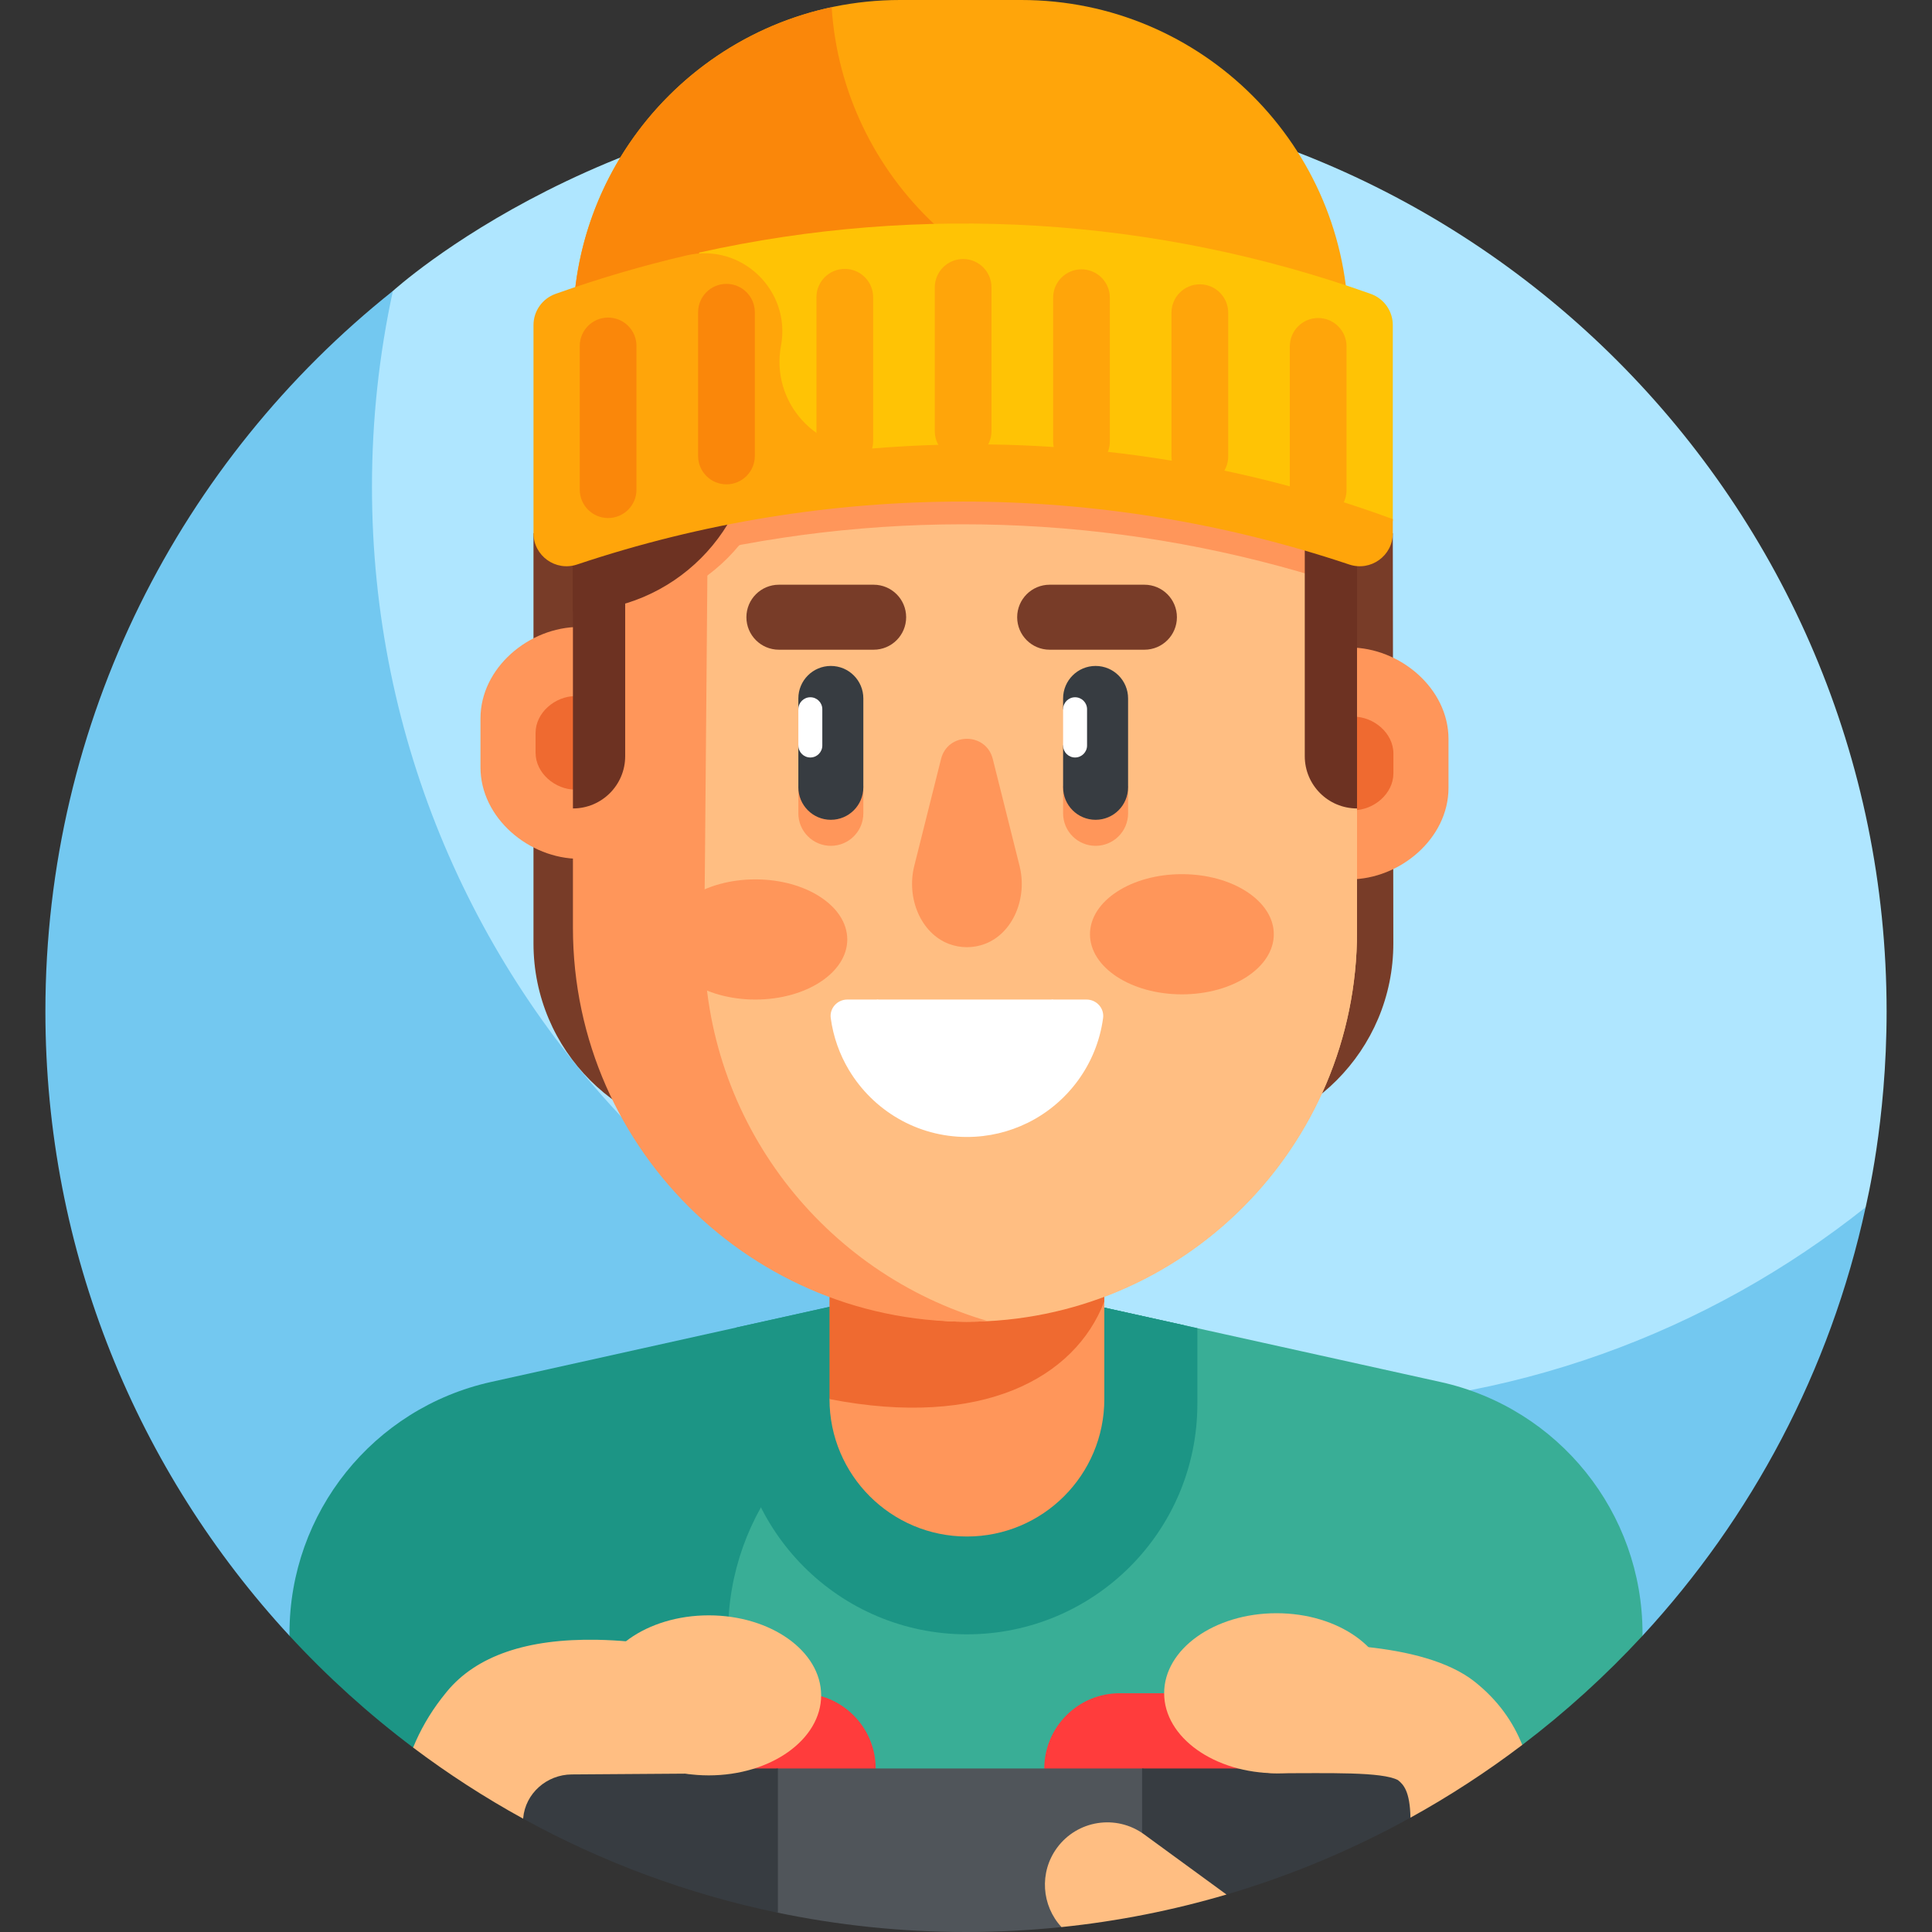 <svg id="Layer_1" enable-background="new 0 0 511 511" height="512" viewBox="0 0 511 511" width="512" xmlns="http://www.w3.org/2000/svg"><rect x="0" y="0" width="511" height="511" fill="#333333" stroke="none"/><g><g><path d="m255.5 24.013c-93.703 0-151.425 52.854-151.583 52.943 0 0-2.4 2.995-2.848 4.987-3.646 16.184-7.052 37.873-7.052 53.701 0 134.478 113.404 243.467 247.882 243.467 51.784 0 109.398-24.819 147.957-54.66.863-.668 3.599-5.153 3.599-5.153.17-1.038 5.539-22.417 5.539-51.791-.001-134.478-109.016-243.494-243.494-243.494z" fill="#afe6ff"/><path d="m341.877 372.237c-134.478 0-243.494-109.016-243.494-243.493 0-17.775 1.917-35.094 5.533-51.787-55.999 44.612-91.91 113.388-91.91 190.55 0 63.732 24.485 121.746 64.562 165.147l357.862-.002c28.815-31.185 49.633-70.009 59.023-113.354-41.592 33.13-94.267 52.939-151.576 52.939z" fill="#73c8f0"/></g><g><g><path d="m317.339 300.72h-125.048c-28.27 0-51.188-22.918-51.188-51.188v-108.505h227.283l.14 108.439c.037 28.296-22.891 51.254-51.187 51.254z" fill="#783c28"/></g><g><g><g><path d="m356.924 232.587-3.269-26.007 3.269-35.324c13.361 0 26.193 10.832 26.193 24.193v12.946c0 13.361-12.832 24.192-26.193 24.192z" fill="#ff965a"/></g></g></g><g><g><g><path d="m357.975 214.298-1.319-10.496 1.319-14.256c5.392 0 10.571 4.371 10.571 9.764v5.224c-.001 5.392-5.179 9.764-10.571 9.764z" fill="#ef6a30"/></g></g></g><g><g><g><path d="m153.277 227.151 3.269-26.007-3.269-35.324c-13.361 0-26.193 10.832-26.193 24.193v12.946c0 13.361 12.832 24.192 26.193 24.192z" fill="#ff965a"/></g></g></g><g><g><g><path d="m152.226 208.861 1.319-10.496-1.319-14.256c-5.392 0-10.571 4.371-10.571 9.764v5.224c0 5.393 5.179 9.764 10.571 9.764z" fill="#ef6a30"/></g></g></g><path d="m381.086 365.547-125.856-27.85c-36.842 8.177-63.058 40.85-63.058 78.589v14.142c0 37.436 34.165 65.566 70.905 58.381l139.55-27.291c11.426-8.671 22.071-18.333 31.805-28.867v-.665c-.001-31.916-22.184-59.543-53.346-66.439z" fill="#39ae96"/><path d="m255.23 337.697-125.358 27.824c-31.142 6.912-53.302 34.53-53.302 66.43v.702c9.977 10.805 20.921 20.704 32.694 29.56l83.313 1.836v-32.098c0-31.9 22.16-59.518 53.302-66.43l67.442-14.969z" fill="#1c9585"/><g><path d="m255.741 432.268c33.664 0 60.953-27.29 60.953-60.953v-20.016l-61.464-13.601-60.443 13.416v20.202c0 33.662 27.29 60.952 60.954 60.952z" fill="#1c9585"/></g><g><g><g><path d="m255.741 406.395c-20.073 0-36.344-16.272-36.344-36.344l22.681-50.938 50.007-30.468v81.406c0 20.072-16.272 36.344-36.344 36.344z" fill="#ff965a"/></g></g></g><g><g><g><path d="m354.335 161.127c0-33.168-21.278-63.497-54.445-63.497h-88.298c-9.464 0-18.132 2.477-25.694 6.777v175.309c0 38.263 30.776 69.577 69.038 69.867.268.002.537.003.805.003 56.987 0 103.183-46.197 103.183-103.183v-32.575z" fill="#ffbe82"/></g></g></g><g><path d="m219.396 288.645v81.406c40.413 7.849 64.954-5.603 72.689-25.837v-55.569z" fill="#ef6a30"/></g><g><g><g><path d="m354.335 161.127c0-33.168-21.278-63.497-54.445-63.497h-88.298c-9.464 0-18.132 2.477-25.694 6.777v175.309c0 38.263 30.776 69.577 69.038 69.867.268.002.537.003.805.003 56.987 0 103.183-46.197 103.183-103.183v-32.575z" fill="#ffbe82"/></g></g></g><g><g><g><path d="m211.159 207.845v7.276c0 4.746 3.848 8.594 8.594 8.594s8.594-3.848 8.594-8.594v-7.276z" fill="#ff965a"/></g></g></g><g><g><g><path d="m281.182 207.845v7.276c0 4.746 3.848 8.594 8.594 8.594s8.594-3.848 8.594-8.594v-7.276z" fill="#ff965a"/></g></g></g><g><g><g><path d="m219.752 216.831c-4.746 0-8.594-3.848-8.594-8.594v-11.055l3.168-4.797-3.168-4.797v-2.855c0-4.746 3.848-8.594 8.594-8.594s8.594 3.848 8.594 8.594v23.504c0 4.747-3.848 8.594-8.594 8.594z" fill="#373c41"/></g></g></g><g><g><g><path d="m289.776 216.831c-4.746 0-8.594-3.848-8.594-8.594v-11.055l3.168-4.797-3.168-4.797v-2.855c0-4.746 3.848-8.594 8.594-8.594s8.594 3.848 8.594 8.594v23.504c0 4.747-3.848 8.594-8.594 8.594z" fill="#373c41"/></g></g></g><g><path d="m186.243 249.359c.082-1.867 1.248-145.479 1.248-145.479-19.352 9.079-33.681 31.219-33.681 54.974l-2.273 54.974v31.554c0 59.555 49.9 107.227 109.797 104.054-43.381-12.598-75.091-52.632-75.091-100.077z" fill="#ff965a"/></g><g><g><g><g><path d="m231.075 171.843h-25.062c-4.746 0-8.594-3.848-8.594-8.594 0-4.746 3.848-8.594 8.594-8.594h25.062c4.746 0 8.594 3.848 8.594 8.594 0 4.746-3.848 8.594-8.594 8.594z" fill="#783c28"/></g></g></g></g><g><g><g><g><path d="m302.691 171.843h-25.062c-4.746 0-8.594-3.848-8.594-8.594 0-4.746 3.848-8.594 8.594-8.594h25.062c4.746 0 8.594 3.848 8.594 8.594 0 4.746-3.848 8.594-8.594 8.594z" fill="#783c28"/></g></g></g></g><g><path d="m287.385 264.375h-8.849l-23.305 4.838-23.305-4.838h-7.828c-2.626 0-4.724 2.292-4.374 4.895.67 4.979 2.349 9.638 4.823 13.766l47.189 13.984c10.657-5.231 18.378-15.528 20.023-27.75.35-2.602-1.748-4.895-4.374-4.895z" fill="#fff"/></g><g><g><g><path d="m241.816 229.031c-2.136 8.531 1.746 17.824 9.171 20.625 1.494.564 3.092.869 4.754.869 1.661 0 3.26-.305 4.754-.869 7.425-2.801 11.308-12.094 9.171-20.625l-7.082-28.282c-1.783-7.12-11.902-7.12-13.685 0z" fill="#ff965a"/></g></g></g><g><path d="m192.113 78.83c9.4 30.273 37.629 52.258 70.993 52.258.141 0 .281-.005.422-.005l.006.005h83.429v-52.258z" fill="#ff965a"/></g><g><path d="m214.327 200.351c-1.75 0-3.168-1.418-3.168-3.168v-9.594c0-1.75 1.418-3.168 3.168-3.168 1.75 0 3.168 1.418 3.168 3.168v9.594c0 1.75-1.419 3.168-3.168 3.168z" fill="#fff"/></g><g><path d="m284.35 200.351c-1.75 0-3.168-1.418-3.168-3.168v-9.594c0-1.75 1.418-3.168 3.168-3.168 1.75 0 3.168 1.418 3.168 3.168v9.594c0 1.75-1.418 3.168-3.168 3.168z" fill="#fff"/></g><g><path d="m224.55 283.033c6.351 10.593 17.941 17.686 31.19 17.686 5.74 0 11.166-1.335 15.992-3.704-2.075-13.015-13.347-22.963-26.946-22.963-8.026 0-15.242 3.466-20.236 8.981z" fill="#fff"/></g><g><path d="m273.409 274.052h-36.357c-2.831 0-5.127-2.295-5.127-5.127v-4.55h46.611v4.55c-.001 2.832-2.296 5.127-5.127 5.127z" fill="#fff"/></g><g><path d="m206.416 44.189h-16.091c-17.557 0-31.789 14.232-31.789 31.789v85.694c26.443 0 47.88-21.436 47.88-47.88z" fill="#ff965a"/></g><g><path d="m354.032 154.391c-2.664-30.426-23.237-56.761-54.142-56.761h-88.298c-9.464 0-18.132 2.477-25.695 6.777v41.723c55.599-12.189 113.645-9.434 168.135 8.261z" fill="#ff965a"/></g><g><g><path d="m151.536 118.031v43.641.003 52.153c7.633 0 13.821-6.188 13.821-13.821v-61.026c0-.081 0-.162.001-.242.067-9.801 6.711-17.997 15.673-20.707h-29.495z" fill="#6d3222"/></g></g><g><path d="m151.536 91.494v70.178c26.443 0 47.88-21.436 47.88-47.88v-22.298z" fill="#6d3222"/></g><g><path d="m328.46 62.264h-129.194s63.278 58.98 63.278 58.98h64.613c9.756 0 17.894 7.791 17.946 17.547 0 .063.001.127.001.19v61.026c0 7.633 6.188 13.821 13.821 13.821v-52.153c0-.001 0-.002 0-.003v-68.944c-.001-16.825-13.64-30.464-30.465-30.464z" fill="#6d3222"/></g><g><ellipse cx="199.786" cy="248.481" fill="#ff965a" rx="24.31" ry="15.894"/></g><g><ellipse cx="312.602" cy="247.103" fill="#ff965a" rx="24.31" ry="15.894"/></g><g><path d="m270.124 0h-32.056c-47.79 0-86.532 38.742-86.532 86.532h205.119c.001-47.79-38.741-86.532-86.531-86.532z" fill="#ffa50a"/></g><g><path d="m338.34 82.7h-32.056c-45.858 0-83.362-35.679-86.321-80.789-39.096 8.325-68.427 43.041-68.427 84.62h205.119c0-1.932-.086-3.843-.211-5.743-5.839 1.244-11.893 1.912-18.104 1.912z" fill="#fa870a"/></g><path d="m362.548 77.726c-57.25-20.378-118.839-24.008-177.643-10.921v71.022l69.19-11.816 114.29 11.816v-51.846c.001-3.71-2.342-7.011-5.837-8.255z" fill="#ffc305"/><g><path d="m231.041 118.598c-15.11 1.242-27.254-12.243-24.476-27.147 2.723-14.61-10.432-27.286-24.906-23.912-11.711 2.73-23.306 6.126-34.727 10.192-3.491 1.243-5.828 4.545-5.828 8.251v55.046c0 5.974 5.855 10.179 11.519 8.281 66.266-22.2 137.978-22.2 204.244 0 5.664 1.898 11.519-2.308 11.519-8.282v-3.724c-43.76-16.099-90.631-22.544-137.345-18.705z" fill="#ffa50a"/></g><g><path d="m254.745 121.531c-4.143 0-7.5-3.358-7.5-7.5v-38.022c0-4.142 3.357-7.5 7.5-7.5s7.5 3.358 7.5 7.5v38.022c0 4.142-3.357 7.5-7.5 7.5z" fill="#ffa50a"/></g><g><path d="m223.443 124.141c-4.143 0-7.5-3.358-7.5-7.5v-38.021c0-4.142 3.357-7.5 7.5-7.5s7.5 3.358 7.5 7.5v38.021c0 4.142-3.357 7.5-7.5 7.5z" fill="#ffa50a"/></g><g><path d="m192.143 128.104c-4.143 0-7.5-3.358-7.5-7.5v-38.021c0-4.142 3.357-7.5 7.5-7.5s7.5 3.358 7.5 7.5v38.021c0 4.143-3.358 7.5-7.5 7.5z" fill="#fa870a"/></g><g><path d="m160.841 137.016c-4.143 0-7.5-3.358-7.5-7.5v-38.021c0-4.142 3.357-7.5 7.5-7.5s7.5 3.358 7.5 7.5v38.021c0 4.142-3.358 7.5-7.5 7.5z" fill="#fa870a"/></g><g><path d="m286.046 124.259c-4.143 0-7.5-3.358-7.5-7.5v-38.022c0-4.142 3.357-7.5 7.5-7.5s7.5 3.358 7.5 7.5v38.022c0 4.142-3.358 7.5-7.5 7.5z" fill="#ffa50a"/></g><g><path d="m317.348 128.222c-4.143 0-7.5-3.358-7.5-7.5v-38.022c0-4.142 3.357-7.5 7.5-7.5s7.5 3.358 7.5 7.5v38.021c0 4.143-3.358 7.501-7.5 7.501z" fill="#ffa50a"/></g><g><path d="m348.649 137.134c-4.143 0-7.5-3.358-7.5-7.5v-38.022c0-4.142 3.357-7.5 7.5-7.5s7.5 3.358 7.5 7.5v38.022c0 4.142-3.357 7.5-7.5 7.5z" fill="#ffa50a"/></g><g><g><g><path d="m231.615 484.694h-74.312v-36.845h54.356c11.021 0 19.956 8.934 19.956 19.956z" fill="#ff3c3c"/></g><g><path d="m350.514 484.694h-74.312v-16.889c0-11.021 8.934-19.956 19.956-19.956h54.356z" fill="#ff3c3c"/></g></g><path d="m205.383 467.743v38.082c16.175 3.385 32.936 5.175 50.117 5.175 8.521 0 16.946-.443 25.254-1.306l21.688-17.572v-24.379z" fill="#50555a"/><g fill="#373c41"><path d="m134.624 467.743 3.739 13.282c20.797 11.434 43.446 19.918 67.381 24.888v-38.169h-71.12z"/><path d="m302.073 467.743v28.107l22.326 5.24c17.102-5.043 33.447-11.916 48.795-20.404v-12.942h-71.121z"/></g><g><ellipse cx="337.633" cy="447.849" fill="#ffbe82" rx="29.725" ry="21.164"/></g><g fill="#ffbe82"><path d="m302.605 485.175c-7.358-5.375-17.683-3.765-23.056 3.594-4.732 6.48-4.049 15.257 1.205 20.931 14.973-1.549 29.565-4.459 43.644-8.61z"/><path d="m390.055 444.809c-13.819-10.98-44.055-10.391-56.411-9.628-9.091.562-16.003 8.383-15.447 17.474.556 9.092 8.707 16.358 19.437 16.358 13.798 0 27.922-.435 32.124 1.818 1.431 1.155 3.16 2.884 3.298 9.932 10.332-5.705 20.213-12.142 29.571-19.244-2.399-5.996-6.321-11.744-12.572-16.71z"/></g><g><ellipse cx="187.463" cy="448.411" fill="#ffbe82" rx="29.725" ry="21.164"/></g><path d="m179.794 436.056c-.418-.086-10.356-2.128-21.814-2.344-18.653-.35-32.037 4.275-39.818 13.74-.491.597-.966 1.195-1.438 1.809-3.11 4.047-5.603 8.399-7.46 12.952 9.214 6.931 18.936 13.224 29.1 18.811.003-.042.007-.084.011-.125.572-6.568 6.239-11.528 12.832-11.574l30.487-.212c6.055.749 9.043-4.623 10.897-13.544 1.853-8.922-3.875-17.658-12.797-19.513z" fill="#ffbe82"/></g></g></g></svg>